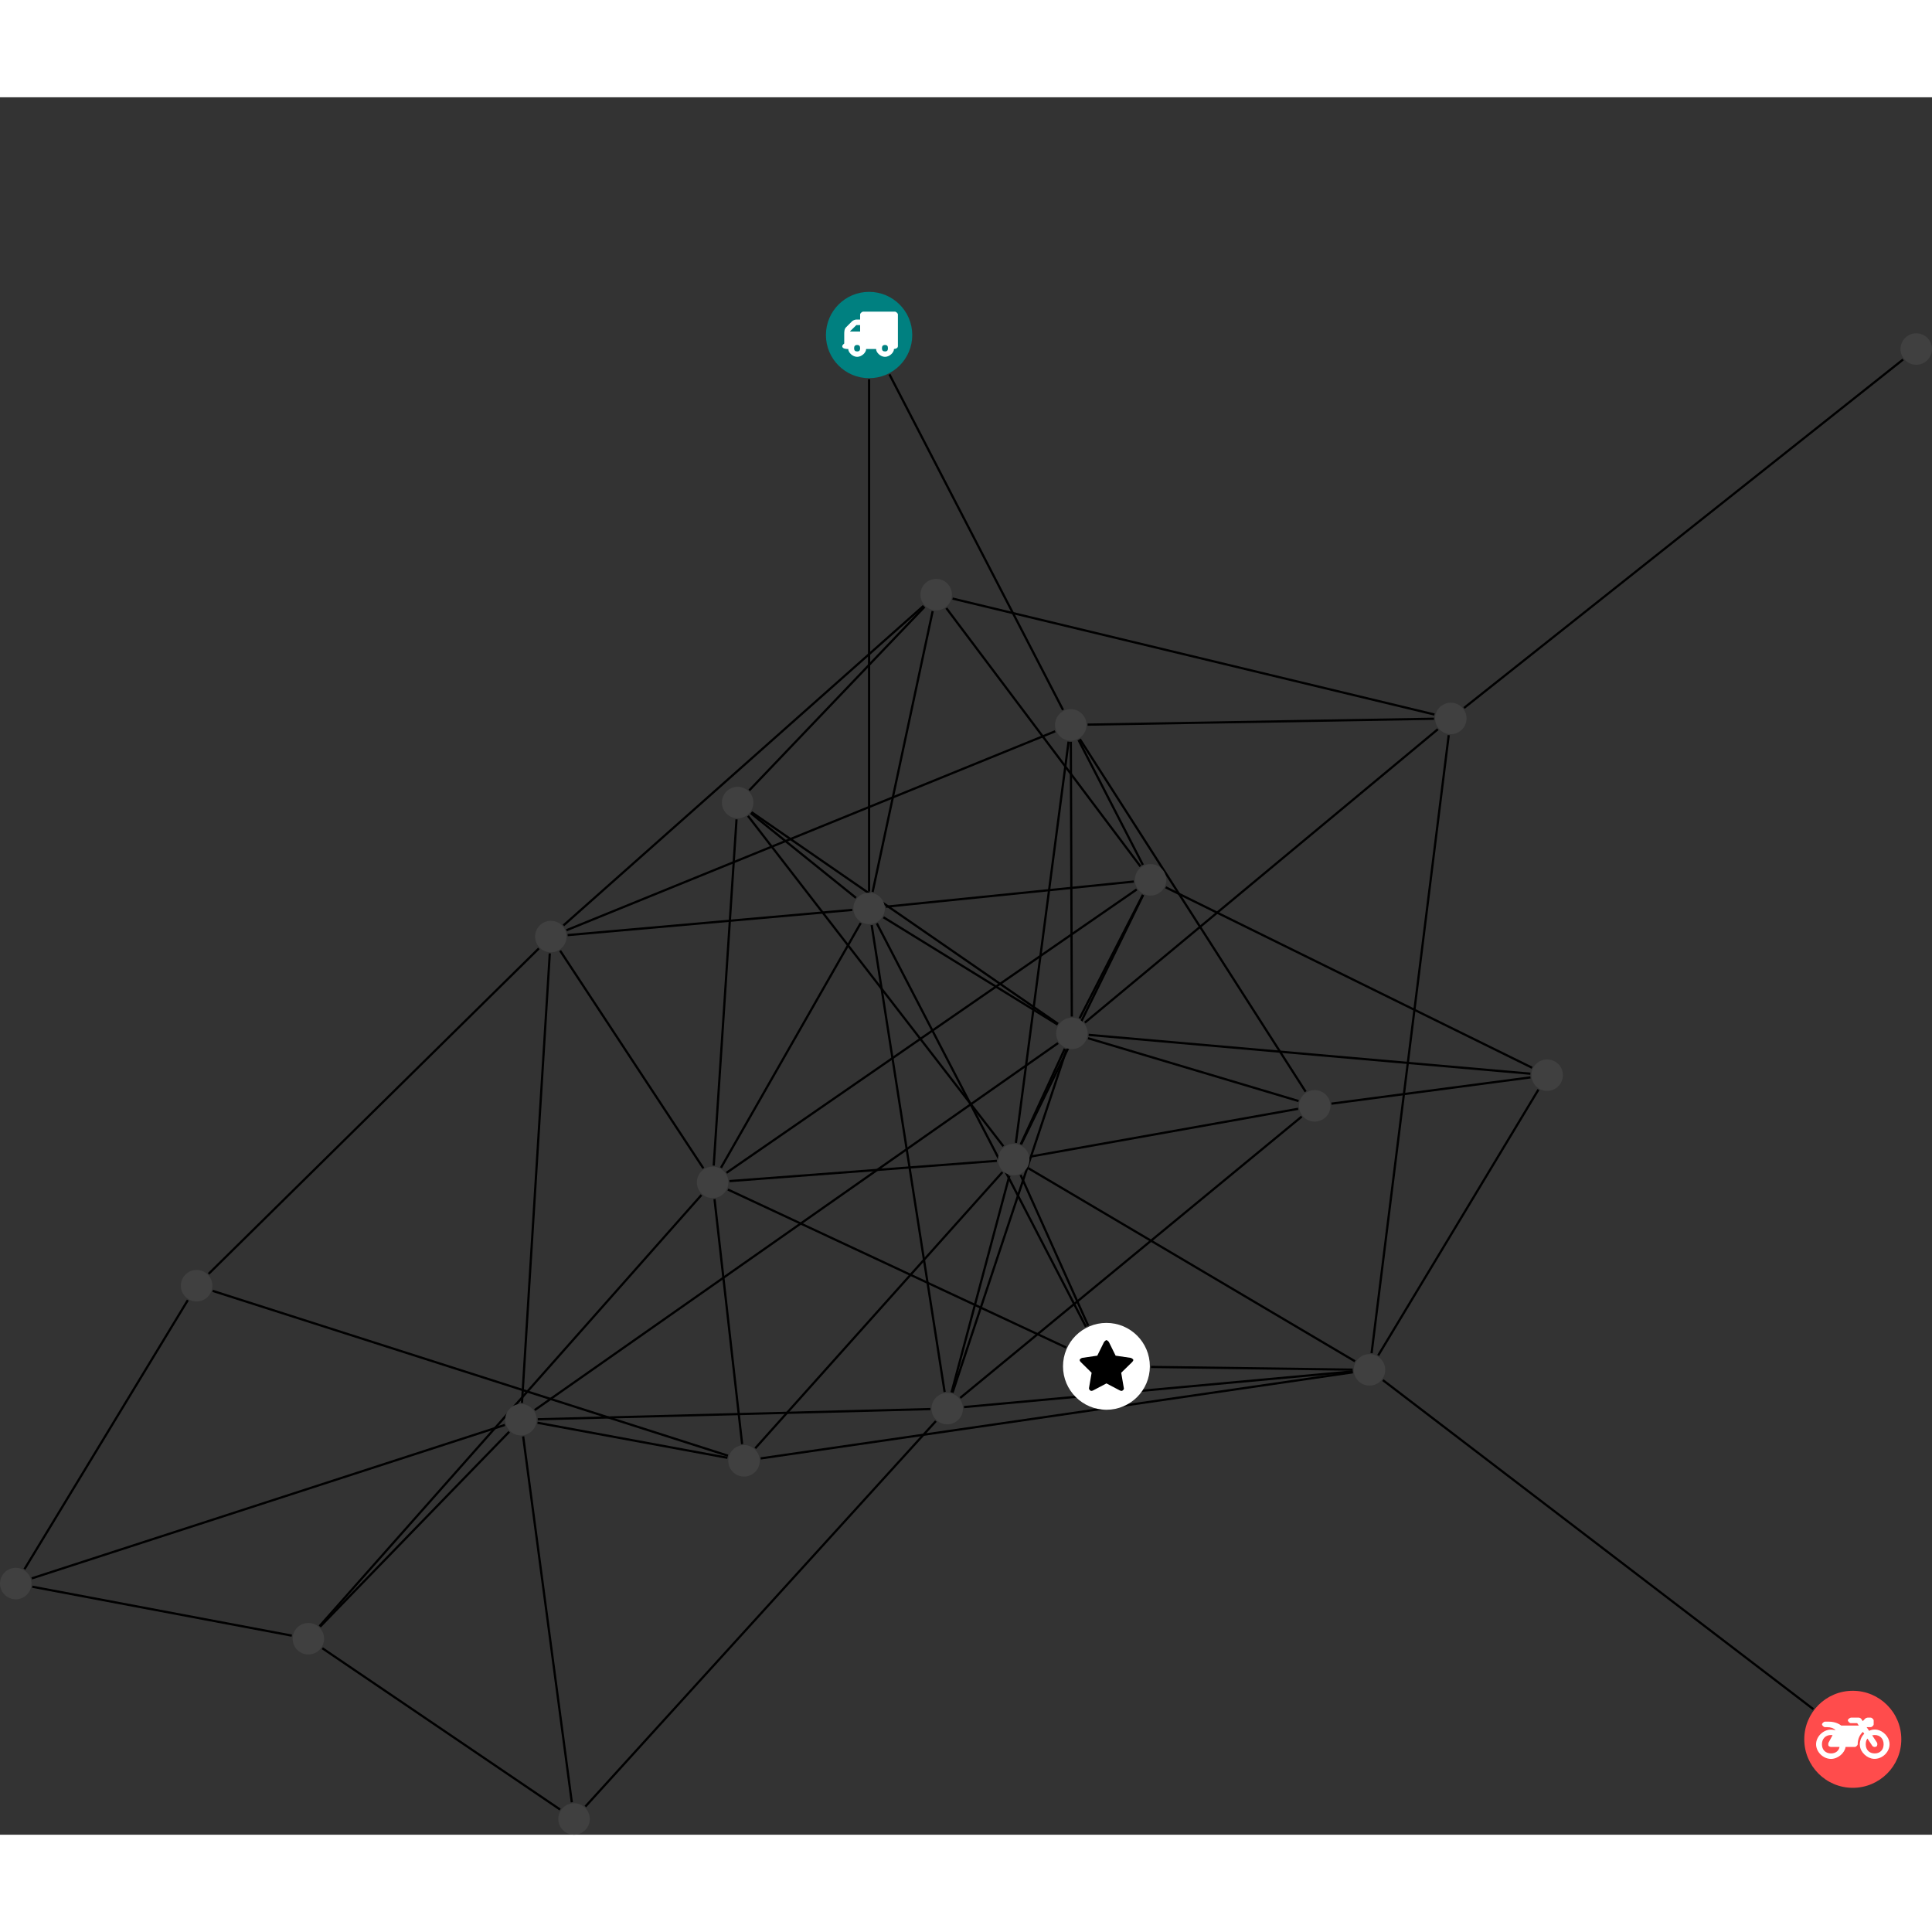 <?xml version="1.0" encoding="UTF-8"?>
<svg xmlns="http://www.w3.org/2000/svg" xmlns:xlink="http://www.w3.org/1999/xlink" width="345.925pt" height="345.925pt" viewBox="0.000 -34.839 345.925 311.087" version="1.1">
<rect x="0.000" y="-34.839" width="345.925" height="311.087" fill="#333333" stroke="none"/>
<defs>
<g>
<symbol overflow="visible" id="glyph0-0">
<path style="stroke:none;" d="M 1.422 -0.75 L 1.422 -7.922 L 3.562 -7.922 L 3.562 -0.891 L 1.422 -0.891 Z M 0.625 0 L 4.531 0 L 4.531 -8.812 L 0.438 -8.812 L 0.438 0 Z M 0.625 0 "/>
</symbol>
<symbol overflow="visible" id="glyph0-1">
<path style="stroke:none;" d="M 3.375 -0.844 C 3.375 -0.453 3.234 -0.266 2.844 -0.266 C 2.469 -0.266 2.297 -0.453 2.297 -0.844 C 2.297 -1.219 2.469 -1.422 2.844 -1.422 C 3.234 -1.422 3.375 -1.219 3.375 -0.844 Z M 1.594 -3.688 L 1.594 -3.859 C 1.594 -3.875 1.578 -3.875 1.594 -3.891 L 2.688 -4.969 C 2.703 -5 2.656 -4.984 2.688 -4.984 L 3.375 -4.984 L 3.375 -3.828 L 1.594 -3.828 Z M 8.359 -0.844 C 8.359 -0.453 8.219 -0.266 7.828 -0.266 C 7.453 -0.266 7.281 -0.453 7.281 -0.844 C 7.281 -1.219 7.453 -1.422 7.828 -1.422 C 8.219 -1.422 8.359 -1.219 8.359 -0.844 Z M 10.141 -6.891 C 10.141 -7.094 9.812 -7.391 9.609 -7.391 L 3.922 -7.391 C 3.719 -7.391 3.375 -7.094 3.375 -6.891 L 3.375 -5.969 L 2.672 -5.969 C 2.469 -5.969 2.078 -5.812 1.938 -5.672 L 0.844 -4.578 C 0.531 -4.266 0.531 -3.734 0.531 -3.328 L 0.531 -1.688 C 0.516 -1.688 0.172 -1.391 0.172 -1.203 C 0.172 -0.781 0.781 -0.703 1.062 -0.703 L 1.25 -0.703 C 1.25 -0.047 2.062 0.703 2.844 0.703 C 3.641 0.703 4.453 -0.047 4.453 -0.703 L 6.234 -0.703 C 6.234 -0.047 7.047 0.703 7.828 0.703 C 8.625 0.703 9.438 -0.047 9.438 -0.703 C 9.547 -0.703 10.141 -0.781 10.141 -1.203 Z M 10.141 -6.891 "/>
</symbol>
<symbol overflow="visible" id="glyph0-2">
<path style="stroke:none;" d="M 12.969 -2.906 C 12.844 -3.984 11.859 -5.016 10.781 -5.219 C 10.234 -5.328 9.703 -5.219 9.328 -5.031 L 8.875 -5.688 L 9.609 -5.688 C 9.812 -5.688 10.141 -5.984 10.141 -6.188 L 10.141 -6.891 C 10.141 -7.094 9.812 -7.391 9.609 -7.391 L 9.047 -7.391 C 8.969 -7.391 8.734 -7.312 8.656 -7.25 L 8.188 -6.766 L 7.891 -7.203 C 7.828 -7.281 7.594 -7.391 7.484 -7.391 L 6.078 -7.391 C 5.906 -7.391 5.547 -7.125 5.516 -6.953 C 5.484 -6.734 5.828 -6.406 6.047 -6.406 L 7.188 -6.406 L 7.484 -5.969 L 4.344 -5.969 C 4.141 -6.125 3.375 -6.672 2.141 -6.672 L 1.422 -6.672 C 1.219 -6.672 0.891 -6.375 0.891 -6.188 C 0.891 -5.984 1.219 -5.688 1.422 -5.688 L 1.781 -5.688 C 2.484 -5.688 2.906 -5.516 3.281 -5.188 L 3.25 -5.141 C 3.078 -5.188 2.797 -5.25 2.5 -5.25 C 1.109 -5.25 -0.172 -4 -0.172 -2.625 C -0.172 -1.25 1.109 0 2.5 0 C 3.75 0 4.953 -1.062 5.109 -2.141 L 6.766 -2.141 C 6.969 -2.141 7.281 -2.438 7.281 -2.625 C 7.281 -3.609 7.688 -4.391 8.219 -4.844 L 8.453 -4.5 C 7.969 -4.062 7.578 -3.203 7.672 -2.359 C 7.781 -1.172 8.969 -0.094 10.141 -0.016 C 11.703 0.094 13.156 -1.344 12.969 -2.906 Z M 2.5 -0.984 C 1.516 -0.984 0.875 -1.641 0.875 -2.625 C 0.875 -3.594 1.516 -4.281 2.5 -4.281 C 2.672 -4.281 2.844 -4.234 2.781 -4.25 L 2.047 -2.891 C 2 -2.781 2 -2.469 2.047 -2.359 C 2.125 -2.25 2.375 -2.141 2.5 -2.141 L 4.031 -2.141 C 3.891 -1.453 3.344 -0.984 2.5 -0.984 Z M 10.328 -0.984 C 9.344 -0.984 8.719 -1.641 8.719 -2.625 C 8.719 -3.109 8.859 -3.469 9.031 -3.641 L 9.906 -2.328 C 9.969 -2.219 10.203 -2.141 10.328 -2.141 C 10.391 -2.141 10.594 -2.188 10.641 -2.234 C 10.812 -2.344 10.844 -2.75 10.734 -2.922 L 9.875 -4.219 C 9.859 -4.219 10.094 -4.281 10.328 -4.281 C 11.297 -4.281 11.922 -3.594 11.922 -2.625 C 11.922 -1.641 11.297 -0.984 10.328 -0.984 Z M 10.328 -0.984 "/>
</symbol>
<symbol overflow="visible" id="glyph0-3">
<path style="stroke:none;" d="M 9.438 -5.078 C 9.438 -5.25 9.078 -5.453 8.938 -5.469 L 6.266 -5.859 L 5.078 -8.266 C 5.031 -8.375 4.75 -8.641 4.625 -8.641 C 4.5 -8.641 4.234 -8.375 4.172 -8.266 L 2.984 -5.859 L 0.312 -5.469 C 0.172 -5.453 -0.172 -5.25 -0.172 -5.078 C -0.172 -4.969 -0.062 -4.781 0.016 -4.719 L 1.969 -2.797 L 1.5 -0.062 C 1.5 -0.016 1.5 0.016 1.5 0.047 C 1.5 0.203 1.75 0.453 1.906 0.453 C 1.984 0.453 2.188 0.406 2.25 0.359 L 4.625 -0.891 L 7 0.359 C 7.062 0.406 7.266 0.453 7.344 0.453 C 7.5 0.453 7.75 0.203 7.75 0.047 C 7.75 0.016 7.75 -0.016 7.734 -0.062 L 7.266 -2.797 L 9.234 -4.719 C 9.297 -4.781 9.438 -4.969 9.438 -5.078 Z M 9.438 -5.078 "/>
</symbol>
</g>
<clipPath id="clip1">
  <path d="M 256 6 L 345.926 6 L 345.926 81 L 256 81 Z M 256 6 "/>
</clipPath>
<clipPath id="clip2">
  <path d="M 88 199 L 109 199 L 109 276.246 L 88 276.246 Z M 88 199 "/>
</clipPath>
<clipPath id="clip3">
  <path d="M 99 196 L 174 196 L 174 276.246 L 99 276.246 Z M 99 196 "/>
</clipPath>
<clipPath id="clip4">
  <path d="M 52 237 L 106 237 L 106 276.246 L 52 276.246 Z M 52 237 "/>
</clipPath>
<clipPath id="clip5">
  <path d="M 99 270 L 106 270 L 106 276.246 L 99 276.246 Z M 99 270 "/>
</clipPath>
<clipPath id="clip6">
  <path d="M 340 7 L 345.926 7 L 345.926 14 L 340 14 Z M 340 7 "/>
</clipPath>
</defs>
<g id="surface1">
<path style="fill:none;stroke-width:0.399;stroke-linecap:butt;stroke-linejoin:miter;stroke:rgb(0%,0%,0%);stroke-opacity:1;stroke-miterlimit:10;" d="M -0.001 -7.927 L -0.001 -99.65 " transform="matrix(1,0,0,-1,155.61,7.729)"/>
<path style="fill:none;stroke-width:0.399;stroke-linecap:butt;stroke-linejoin:miter;stroke:rgb(0%,0%,0%);stroke-opacity:1;stroke-miterlimit:10;" d="M 3.644 -7.044 L 34.726 -67.13 " transform="matrix(1,0,0,-1,155.61,7.729)"/>
<path style="fill:none;stroke-width:0.399;stroke-linecap:butt;stroke-linejoin:miter;stroke:rgb(0%,0%,0%);stroke-opacity:1;stroke-miterlimit:10;" d="M -27.676 -154.716 L -22.731 -198.58 " transform="matrix(1,0,0,-1,155.61,7.729)"/>
<path style="fill:none;stroke-width:0.399;stroke-linecap:butt;stroke-linejoin:miter;stroke:rgb(0%,0%,0%);stroke-opacity:1;stroke-miterlimit:10;" d="M -25.278 -152.998 L 35.273 -181.283 " transform="matrix(1,0,0,-1,155.61,7.729)"/>
<path style="fill:none;stroke-width:0.399;stroke-linecap:butt;stroke-linejoin:miter;stroke:rgb(0%,0%,0%);stroke-opacity:1;stroke-miterlimit:10;" d="M -26.516 -149.099 L -1.497 -105.287 " transform="matrix(1,0,0,-1,155.61,7.729)"/>
<path style="fill:none;stroke-width:0.399;stroke-linecap:butt;stroke-linejoin:miter;stroke:rgb(0%,0%,0%);stroke-opacity:1;stroke-miterlimit:10;" d="M -25.532 -150.005 L 47.917 -99.267 " transform="matrix(1,0,0,-1,155.61,7.729)"/>
<path style="fill:none;stroke-width:0.399;stroke-linecap:butt;stroke-linejoin:miter;stroke:rgb(0%,0%,0%);stroke-opacity:1;stroke-miterlimit:10;" d="M -29.672 -149.197 L -55.321 -110.232 " transform="matrix(1,0,0,-1,155.61,7.729)"/>
<path style="fill:none;stroke-width:0.399;stroke-linecap:butt;stroke-linejoin:miter;stroke:rgb(0%,0%,0%);stroke-opacity:1;stroke-miterlimit:10;" d="M -27.817 -148.708 L -23.735 -86.72 " transform="matrix(1,0,0,-1,155.61,7.729)"/>
<path style="fill:none;stroke-width:0.399;stroke-linecap:butt;stroke-linejoin:miter;stroke:rgb(0%,0%,0%);stroke-opacity:1;stroke-miterlimit:10;" d="M -25.005 -151.49 L 22.882 -147.861 " transform="matrix(1,0,0,-1,155.61,7.729)"/>
<path style="fill:none;stroke-width:0.399;stroke-linecap:butt;stroke-linejoin:miter;stroke:rgb(0%,0%,0%);stroke-opacity:1;stroke-miterlimit:10;" d="M -30.016 -153.978 L -98.395 -231.173 " transform="matrix(1,0,0,-1,155.61,7.729)"/>
<path style="fill:none;stroke-width:0.399;stroke-linecap:butt;stroke-linejoin:miter;stroke:rgb(0%,0%,0%);stroke-opacity:1;stroke-miterlimit:10;" d="M 39.203 -125.904 L 76.898 -137.154 " transform="matrix(1,0,0,-1,155.61,7.729)"/>
<path style="fill:none;stroke-width:0.399;stroke-linecap:butt;stroke-linejoin:miter;stroke:rgb(0%,0%,0%);stroke-opacity:1;stroke-miterlimit:10;" d="M 33.742 -123.459 L 2.57 -104.251 " transform="matrix(1,0,0,-1,155.61,7.729)"/>
<path style="fill:none;stroke-width:0.399;stroke-linecap:butt;stroke-linejoin:miter;stroke:rgb(0%,0%,0%);stroke-opacity:1;stroke-miterlimit:10;" d="M 37.687 -122.357 L 49.023 -100.24 " transform="matrix(1,0,0,-1,155.61,7.729)"/>
<path style="fill:none;stroke-width:0.399;stroke-linecap:butt;stroke-linejoin:miter;stroke:rgb(0%,0%,0%);stroke-opacity:1;stroke-miterlimit:10;" d="M 38.632 -123.115 L 101.839 -70.58 " transform="matrix(1,0,0,-1,155.61,7.729)"/>
<path style="fill:none;stroke-width:0.399;stroke-linecap:butt;stroke-linejoin:miter;stroke:rgb(0%,0%,0%);stroke-opacity:1;stroke-miterlimit:10;" d="M 33.839 -126.775 L -59.868 -192.482 " transform="matrix(1,0,0,-1,155.61,7.729)"/>
<path style="fill:none;stroke-width:0.399;stroke-linecap:butt;stroke-linejoin:miter;stroke:rgb(0%,0%,0%);stroke-opacity:1;stroke-miterlimit:10;" d="M 35.359 -127.908 L 14.945 -189.365 " transform="matrix(1,0,0,-1,155.61,7.729)"/>
<path style="fill:none;stroke-width:0.399;stroke-linecap:butt;stroke-linejoin:miter;stroke:rgb(0%,0%,0%);stroke-opacity:1;stroke-miterlimit:10;" d="M 39.316 -125.306 L 118.402 -132.259 " transform="matrix(1,0,0,-1,155.61,7.729)"/>
<path style="fill:none;stroke-width:0.399;stroke-linecap:butt;stroke-linejoin:miter;stroke:rgb(0%,0%,0%);stroke-opacity:1;stroke-miterlimit:10;" d="M 33.828 -123.33 L -21.051 -85.427 " transform="matrix(1,0,0,-1,155.61,7.729)"/>
<path style="fill:none;stroke-width:0.399;stroke-linecap:butt;stroke-linejoin:miter;stroke:rgb(0%,0%,0%);stroke-opacity:1;stroke-miterlimit:10;" d="M 35.046 -127.783 L 27.156 -144.896 " transform="matrix(1,0,0,-1,155.61,7.729)"/>
<path style="fill:none;stroke-width:0.399;stroke-linecap:butt;stroke-linejoin:miter;stroke:rgb(0%,0%,0%);stroke-opacity:1;stroke-miterlimit:10;" d="M 36.3 -122.025 L 36.124 -72.83 " transform="matrix(1,0,0,-1,155.61,7.729)"/>
<path style="fill:none;stroke-width:0.399;stroke-linecap:butt;stroke-linejoin:miter;stroke:rgb(0%,0%,0%);stroke-opacity:1;stroke-miterlimit:10;" d="M 169.074 -246.044 L 91.995 -187.123 " transform="matrix(1,0,0,-1,155.61,7.729)"/>
<path style="fill:none;stroke-width:0.399;stroke-linecap:butt;stroke-linejoin:miter;stroke:rgb(0%,0%,0%);stroke-opacity:1;stroke-miterlimit:10;" d="M 77.46 -139.935 L 16.32 -190.31 " transform="matrix(1,0,0,-1,155.61,7.729)"/>
<path style="fill:none;stroke-width:0.399;stroke-linecap:butt;stroke-linejoin:miter;stroke:rgb(0%,0%,0%);stroke-opacity:1;stroke-miterlimit:10;" d="M 82.785 -137.623 L 118.417 -132.919 " transform="matrix(1,0,0,-1,155.61,7.729)"/>
<path style="fill:none;stroke-width:0.399;stroke-linecap:butt;stroke-linejoin:miter;stroke:rgb(0%,0%,0%);stroke-opacity:1;stroke-miterlimit:10;" d="M 76.82 -138.544 L 28.863 -147.103 " transform="matrix(1,0,0,-1,155.61,7.729)"/>
<path style="fill:none;stroke-width:0.399;stroke-linecap:butt;stroke-linejoin:miter;stroke:rgb(0%,0%,0%);stroke-opacity:1;stroke-miterlimit:10;" d="M 78.163 -135.474 L 37.742 -72.353 " transform="matrix(1,0,0,-1,155.61,7.729)"/>
<path style="fill:none;stroke-width:0.399;stroke-linecap:butt;stroke-linejoin:miter;stroke:rgb(0%,0%,0%);stroke-opacity:1;stroke-miterlimit:10;" d="M -149.923 -222.623 L -65.208 -195.146 " transform="matrix(1,0,0,-1,155.61,7.729)"/>
<path style="fill:none;stroke-width:0.399;stroke-linecap:butt;stroke-linejoin:miter;stroke:rgb(0%,0%,0%);stroke-opacity:1;stroke-miterlimit:10;" d="M -151.227 -220.974 L -121.977 -172.802 " transform="matrix(1,0,0,-1,155.61,7.729)"/>
<path style="fill:none;stroke-width:0.399;stroke-linecap:butt;stroke-linejoin:miter;stroke:rgb(0%,0%,0%);stroke-opacity:1;stroke-miterlimit:10;" d="M -149.829 -224.115 L -103.364 -232.873 " transform="matrix(1,0,0,-1,155.61,7.729)"/>
<path style="fill:none;stroke-width:0.399;stroke-linecap:butt;stroke-linejoin:miter;stroke:rgb(0%,0%,0%);stroke-opacity:1;stroke-miterlimit:10;" d="M -19.407 -201.142 L 86.609 -185.724 " transform="matrix(1,0,0,-1,155.61,7.729)"/>
<path style="fill:none;stroke-width:0.399;stroke-linecap:butt;stroke-linejoin:miter;stroke:rgb(0%,0%,0%);stroke-opacity:1;stroke-miterlimit:10;" d="M -25.364 -201.033 L -59.368 -194.759 " transform="matrix(1,0,0,-1,155.61,7.729)"/>
<path style="fill:none;stroke-width:0.399;stroke-linecap:butt;stroke-linejoin:miter;stroke:rgb(0%,0%,0%);stroke-opacity:1;stroke-miterlimit:10;" d="M -25.27 -200.658 L -117.536 -171.142 " transform="matrix(1,0,0,-1,155.61,7.729)"/>
<path style="fill:none;stroke-width:0.399;stroke-linecap:butt;stroke-linejoin:miter;stroke:rgb(0%,0%,0%);stroke-opacity:1;stroke-miterlimit:10;" d="M -20.383 -199.33 L 23.878 -149.884 " transform="matrix(1,0,0,-1,155.61,7.729)"/>
<path style="fill:none;stroke-width:0.399;stroke-linecap:butt;stroke-linejoin:miter;stroke:rgb(0%,0%,0%);stroke-opacity:1;stroke-miterlimit:10;" d="M 50.472 -184.763 L 86.581 -185.248 " transform="matrix(1,0,0,-1,155.61,7.729)"/>
<path style="fill:none;stroke-width:0.399;stroke-linecap:butt;stroke-linejoin:miter;stroke:rgb(0%,0%,0%);stroke-opacity:1;stroke-miterlimit:10;" d="M 38.828 -177.576 L 1.39 -105.345 " transform="matrix(1,0,0,-1,155.61,7.729)"/>
<path style="fill:none;stroke-width:0.399;stroke-linecap:butt;stroke-linejoin:miter;stroke:rgb(0%,0%,0%);stroke-opacity:1;stroke-miterlimit:10;" d="M 39.234 -177.38 L 27.128 -150.388 " transform="matrix(1,0,0,-1,155.61,7.729)"/>
<path style="fill:none;stroke-width:0.399;stroke-linecap:butt;stroke-linejoin:miter;stroke:rgb(0%,0%,0%);stroke-opacity:1;stroke-miterlimit:10;" d="M 89.972 -182.294 L 103.785 -71.646 " transform="matrix(1,0,0,-1,155.61,7.729)"/>
<path style="fill:none;stroke-width:0.399;stroke-linecap:butt;stroke-linejoin:miter;stroke:rgb(0%,0%,0%);stroke-opacity:1;stroke-miterlimit:10;" d="M 86.593 -185.564 L 16.995 -191.951 " transform="matrix(1,0,0,-1,155.61,7.729)"/>
<path style="fill:none;stroke-width:0.399;stroke-linecap:butt;stroke-linejoin:miter;stroke:rgb(0%,0%,0%);stroke-opacity:1;stroke-miterlimit:10;" d="M 91.156 -182.705 L 119.851 -135.107 " transform="matrix(1,0,0,-1,155.61,7.729)"/>
<path style="fill:none;stroke-width:0.399;stroke-linecap:butt;stroke-linejoin:miter;stroke:rgb(0%,0%,0%);stroke-opacity:1;stroke-miterlimit:10;" d="M 86.999 -183.751 L 28.492 -149.169 " transform="matrix(1,0,0,-1,155.61,7.729)"/>
<path style="fill:none;stroke-width:0.399;stroke-linecap:butt;stroke-linejoin:miter;stroke:rgb(0%,0%,0%);stroke-opacity:1;stroke-miterlimit:10;" d="M 11.382 -49.435 L 0.632 -99.716 " transform="matrix(1,0,0,-1,155.61,7.729)"/>
<path style="fill:none;stroke-width:0.399;stroke-linecap:butt;stroke-linejoin:miter;stroke:rgb(0%,0%,0%);stroke-opacity:1;stroke-miterlimit:10;" d="M 13.828 -48.896 L 48.585 -95.142 " transform="matrix(1,0,0,-1,155.61,7.729)"/>
<path style="fill:none;stroke-width:0.399;stroke-linecap:butt;stroke-linejoin:miter;stroke:rgb(0%,0%,0%);stroke-opacity:1;stroke-miterlimit:10;" d="M 14.949 -47.189 L 101.226 -67.947 " transform="matrix(1,0,0,-1,155.61,7.729)"/>
<path style="fill:none;stroke-width:0.399;stroke-linecap:butt;stroke-linejoin:miter;stroke:rgb(0%,0%,0%);stroke-opacity:1;stroke-miterlimit:10;" d="M 9.757 -48.486 L -54.723 -105.709 " transform="matrix(1,0,0,-1,155.61,7.729)"/>
<path style="fill:none;stroke-width:0.399;stroke-linecap:butt;stroke-linejoin:miter;stroke:rgb(0%,0%,0%);stroke-opacity:1;stroke-miterlimit:10;" d="M 9.929 -48.666 L -21.454 -81.529 " transform="matrix(1,0,0,-1,155.61,7.729)"/>
<path style="fill:none;stroke-width:0.399;stroke-linecap:butt;stroke-linejoin:miter;stroke:rgb(0%,0%,0%);stroke-opacity:1;stroke-miterlimit:10;" d="M 3.003 -102.361 L 47.398 -97.857 " transform="matrix(1,0,0,-1,155.61,7.729)"/>
<path style="fill:none;stroke-width:0.399;stroke-linecap:butt;stroke-linejoin:miter;stroke:rgb(0%,0%,0%);stroke-opacity:1;stroke-miterlimit:10;" d="M -3.005 -102.931 L -53.973 -107.443 " transform="matrix(1,0,0,-1,155.61,7.729)"/>
<path style="fill:none;stroke-width:0.399;stroke-linecap:butt;stroke-linejoin:miter;stroke:rgb(0%,0%,0%);stroke-opacity:1;stroke-miterlimit:10;" d="M 0.464 -105.65 L 13.527 -189.248 " transform="matrix(1,0,0,-1,155.61,7.729)"/>
<path style="fill:none;stroke-width:0.399;stroke-linecap:butt;stroke-linejoin:miter;stroke:rgb(0%,0%,0%);stroke-opacity:1;stroke-miterlimit:10;" d="M -2.348 -100.775 L -21.184 -85.603 " transform="matrix(1,0,0,-1,155.61,7.729)"/>
<path style="fill:none;stroke-width:0.399;stroke-linecap:butt;stroke-linejoin:miter;stroke:rgb(0%,0%,0%);stroke-opacity:1;stroke-miterlimit:10;" d="M 53.105 -98.888 L 118.703 -131.189 " transform="matrix(1,0,0,-1,155.61,7.729)"/>
<path style="fill:none;stroke-width:0.399;stroke-linecap:butt;stroke-linejoin:miter;stroke:rgb(0%,0%,0%);stroke-opacity:1;stroke-miterlimit:10;" d="M 49.074 -100.263 L 27.218 -144.923 " transform="matrix(1,0,0,-1,155.61,7.729)"/>
<path style="fill:none;stroke-width:0.399;stroke-linecap:butt;stroke-linejoin:miter;stroke:rgb(0%,0%,0%);stroke-opacity:1;stroke-miterlimit:10;" d="M 49.019 -94.869 L 37.495 -72.494 " transform="matrix(1,0,0,-1,155.61,7.729)"/>
<g clip-path="url(#clip1)" clip-rule="nonzero">
<path style="fill:none;stroke-width:0.399;stroke-linecap:butt;stroke-linejoin:miter;stroke:rgb(0%,0%,0%);stroke-opacity:1;stroke-miterlimit:10;" d="M 106.523 -66.775 L 185.136 -4.384 " transform="matrix(1,0,0,-1,155.61,7.729)"/>
</g>
<path style="fill:none;stroke-width:0.399;stroke-linecap:butt;stroke-linejoin:miter;stroke:rgb(0%,0%,0%);stroke-opacity:1;stroke-miterlimit:10;" d="M 101.144 -68.705 L 39.128 -69.759 " transform="matrix(1,0,0,-1,155.61,7.729)"/>
<path style="fill:none;stroke-width:0.399;stroke-linecap:butt;stroke-linejoin:miter;stroke:rgb(0%,0%,0%);stroke-opacity:1;stroke-miterlimit:10;" d="M -62.149 -191.201 L -57.169 -110.72 " transform="matrix(1,0,0,-1,155.61,7.729)"/>
<path style="fill:none;stroke-width:0.399;stroke-linecap:butt;stroke-linejoin:miter;stroke:rgb(0%,0%,0%);stroke-opacity:1;stroke-miterlimit:10;" d="M -59.321 -194.134 L 10.976 -192.306 " transform="matrix(1,0,0,-1,155.61,7.729)"/>
<g clip-path="url(#clip2)" clip-rule="nonzero">
<path style="fill:none;stroke-width:0.399;stroke-linecap:butt;stroke-linejoin:miter;stroke:rgb(0%,0%,0%);stroke-opacity:1;stroke-miterlimit:10;" d="M -61.938 -197.205 L -53.227 -262.712 " transform="matrix(1,0,0,-1,155.61,7.729)"/>
</g>
<path style="fill:none;stroke-width:0.399;stroke-linecap:butt;stroke-linejoin:miter;stroke:rgb(0%,0%,0%);stroke-opacity:1;stroke-miterlimit:10;" d="M -64.438 -196.376 L -98.297 -231.267 " transform="matrix(1,0,0,-1,155.61,7.729)"/>
<path style="fill:none;stroke-width:0.399;stroke-linecap:butt;stroke-linejoin:miter;stroke:rgb(0%,0%,0%);stroke-opacity:1;stroke-miterlimit:10;" d="M -118.262 -168.103 L -59.13 -109.83 " transform="matrix(1,0,0,-1,155.61,7.729)"/>
<path style="fill:none;stroke-width:0.399;stroke-linecap:butt;stroke-linejoin:miter;stroke:rgb(0%,0%,0%);stroke-opacity:1;stroke-miterlimit:10;" d="M -54.184 -106.572 L 33.316 -70.951 " transform="matrix(1,0,0,-1,155.61,7.729)"/>
<g clip-path="url(#clip3)" clip-rule="nonzero">
<path style="fill:none;stroke-width:0.399;stroke-linecap:butt;stroke-linejoin:miter;stroke:rgb(0%,0%,0%);stroke-opacity:1;stroke-miterlimit:10;" d="M 11.96 -194.458 L -50.797 -263.474 " transform="matrix(1,0,0,-1,155.61,7.729)"/>
</g>
<path style="fill:none;stroke-width:0.399;stroke-linecap:butt;stroke-linejoin:miter;stroke:rgb(0%,0%,0%);stroke-opacity:1;stroke-miterlimit:10;" d="M 14.769 -189.31 L 25.113 -150.552 " transform="matrix(1,0,0,-1,155.61,7.729)"/>
<path style="fill:none;stroke-width:0.399;stroke-linecap:butt;stroke-linejoin:miter;stroke:rgb(0%,0%,0%);stroke-opacity:1;stroke-miterlimit:10;" d="M -21.688 -86.099 L 24.046 -145.248 " transform="matrix(1,0,0,-1,155.61,7.729)"/>
<g clip-path="url(#clip4)" clip-rule="nonzero">
<path style="fill:none;stroke-width:0.399;stroke-linecap:butt;stroke-linejoin:miter;stroke:rgb(0%,0%,0%);stroke-opacity:1;stroke-miterlimit:10;" d="M -55.325 -264.009 L -97.899 -235.126 " transform="matrix(1,0,0,-1,155.61,7.729)"/>
</g>
<path style="fill:none;stroke-width:0.399;stroke-linecap:butt;stroke-linejoin:miter;stroke:rgb(0%,0%,0%);stroke-opacity:1;stroke-miterlimit:10;" d="M 26.285 -144.642 L 35.718 -72.802 " transform="matrix(1,0,0,-1,155.61,7.729)"/>
<path style=" stroke:none;fill-rule:nonzero;fill:rgb(0%,50%,50%);fill-opacity:1;" d="M 163.34 7.73 C 163.34 3.461 159.879 0 155.609 0 C 151.34 0 147.883 3.461 147.883 7.73 C 147.883 11.996 151.34 15.457 155.609 15.457 C 159.879 15.457 163.34 11.996 163.34 7.73 Z M 163.34 7.73 "/>
<g style="fill:rgb(100%,100%,100%);fill-opacity:1;">
  <use xlink:href="#glyph0-1" x="150.629" y="10.932"/>
</g>
<path style=" stroke:none;fill-rule:nonzero;fill:rgb(25%,25%,25%);fill-opacity:1;" d="M 130.414 159.445 C 130.414 157.887 129.152 156.625 127.598 156.625 C 126.039 156.625 124.777 157.887 124.777 159.445 C 124.777 161 126.039 162.262 127.598 162.262 C 129.152 162.262 130.414 161 130.414 159.445 Z M 130.414 159.445 "/>
<path style=" stroke:none;fill-rule:nonzero;fill:rgb(25%,25%,25%);fill-opacity:1;" d="M 194.738 132.77 C 194.738 131.215 193.477 129.953 191.922 129.953 C 190.363 129.953 189.102 131.215 189.102 132.77 C 189.102 134.328 190.363 135.59 191.922 135.59 C 193.477 135.59 194.738 134.328 194.738 132.77 Z M 194.738 132.77 "/>
<path style=" stroke:none;fill-rule:nonzero;fill:rgb(100%,29.999%,29.999%);fill-opacity:1;" d="M 340.43 259.164 C 340.43 254.367 336.539 250.477 331.742 250.477 C 326.945 250.477 323.055 254.367 323.055 259.164 C 323.055 263.961 326.945 267.852 331.742 267.852 C 336.539 267.852 340.43 263.961 340.43 259.164 Z M 340.43 259.164 "/>
<g style="fill:rgb(100%,100%,100%);fill-opacity:1;">
  <use xlink:href="#glyph0-2" x="325.341" y="262.677"/>
</g>
<path style=" stroke:none;fill-rule:nonzero;fill:rgb(25%,25%,25%);fill-opacity:1;" d="M 238.219 145.742 C 238.219 144.188 236.957 142.926 235.398 142.926 C 233.844 142.926 232.582 144.188 232.582 145.742 C 232.582 147.301 233.844 148.562 235.398 148.562 C 236.957 148.562 238.219 147.301 238.219 145.742 Z M 238.219 145.742 "/>
<path style=" stroke:none;fill-rule:nonzero;fill:rgb(25%,25%,25%);fill-opacity:1;" d="M 5.637 231.281 C 5.637 229.727 4.375 228.465 2.816 228.465 C 1.262 228.465 0 229.727 0 231.281 C 0 232.836 1.262 234.098 2.816 234.098 C 4.375 234.098 5.637 232.836 5.637 231.281 Z M 5.637 231.281 "/>
<path style=" stroke:none;fill-rule:nonzero;fill:rgb(25%,25%,25%);fill-opacity:1;" d="M 136.035 209.305 C 136.035 207.746 134.773 206.484 133.215 206.484 C 131.66 206.484 130.398 207.746 130.398 209.305 C 130.398 210.859 131.66 212.121 133.215 212.121 C 134.773 212.121 136.035 210.859 136.035 209.305 Z M 136.035 209.305 "/>
<path style=" stroke:none;fill-rule:nonzero;fill:rgb(100%,100%,100%);fill-opacity:1;" d="M 205.883 192.383 C 205.883 188.09 202.402 184.609 198.109 184.609 C 193.812 184.609 190.332 188.09 190.332 192.383 C 190.332 196.676 193.812 200.16 198.109 200.16 C 202.402 200.16 205.883 196.676 205.883 192.383 Z M 205.883 192.383 "/>
<g style="fill:rgb(0%,0%,0%);fill-opacity:1;">
  <use xlink:href="#glyph0-3" x="193.486" y="196.333"/>
</g>
<path style=" stroke:none;fill-rule:nonzero;fill:rgb(25%,25%,25%);fill-opacity:1;" d="M 248.023 193.016 C 248.023 191.457 246.762 190.195 245.207 190.195 C 243.648 190.195 242.387 191.457 242.387 193.016 C 242.387 194.57 243.648 195.832 245.207 195.832 C 246.762 195.832 248.023 194.57 248.023 193.016 Z M 248.023 193.016 "/>
<path style=" stroke:none;fill-rule:nonzero;fill:rgb(25%,25%,25%);fill-opacity:1;" d="M 170.441 54.211 C 170.441 52.652 169.18 51.391 167.625 51.391 C 166.066 51.391 164.805 52.652 164.805 54.211 C 164.805 55.766 166.066 57.027 167.625 57.027 C 169.18 57.027 170.441 55.766 170.441 54.211 Z M 170.441 54.211 "/>
<path style=" stroke:none;fill-rule:nonzero;fill:rgb(25%,25%,25%);fill-opacity:1;" d="M 158.43 110.395 C 158.43 108.836 157.168 107.574 155.609 107.574 C 154.055 107.574 152.793 108.836 152.793 110.395 C 152.793 111.949 154.055 113.211 155.609 113.211 C 157.168 113.211 158.43 111.949 158.43 110.395 Z M 158.43 110.395 "/>
<path style=" stroke:none;fill-rule:nonzero;fill:rgb(25%,25%,25%);fill-opacity:1;" d="M 208.824 105.281 C 208.824 103.723 207.562 102.461 206.008 102.461 C 204.453 102.461 203.191 103.723 203.191 105.281 C 203.191 106.836 204.453 108.098 206.008 108.098 C 207.562 108.098 208.824 106.836 208.824 105.281 Z M 208.824 105.281 "/>
<path style=" stroke:none;fill-rule:nonzero;fill:rgb(25%,25%,25%);fill-opacity:1;" d="M 262.586 76.379 C 262.586 74.824 261.324 73.562 259.77 73.562 C 258.211 73.562 256.949 74.824 256.949 76.379 C 256.949 77.938 258.211 79.199 259.77 79.199 C 261.324 79.199 262.586 77.938 262.586 76.379 Z M 262.586 76.379 "/>
<path style=" stroke:none;fill-rule:nonzero;fill:rgb(25%,25%,25%);fill-opacity:1;" d="M 96.094 201.938 C 96.094 200.383 94.832 199.121 93.273 199.121 C 91.719 199.121 90.457 200.383 90.457 201.938 C 90.457 203.496 91.719 204.758 93.273 204.758 C 94.832 204.758 96.094 203.496 96.094 201.938 Z M 96.094 201.938 "/>
<path style=" stroke:none;fill-rule:nonzero;fill:rgb(25%,25%,25%);fill-opacity:1;" d="M 38.02 177.949 C 38.02 176.391 36.758 175.129 35.199 175.129 C 33.645 175.129 32.383 176.391 32.383 177.949 C 32.383 179.504 33.645 180.766 35.199 180.766 C 36.758 180.766 38.02 179.504 38.02 177.949 Z M 38.02 177.949 "/>
<path style=" stroke:none;fill-rule:nonzero;fill:rgb(25%,25%,25%);fill-opacity:1;" d="M 101.449 115.438 C 101.449 113.879 100.188 112.617 98.629 112.617 C 97.074 112.617 95.812 113.879 95.812 115.438 C 95.812 116.992 97.074 118.254 98.629 118.254 C 100.188 118.254 101.449 116.992 101.449 115.438 Z M 101.449 115.438 "/>
<path style=" stroke:none;fill-rule:nonzero;fill:rgb(25%,25%,25%);fill-opacity:1;" d="M 172.422 199.953 C 172.422 198.398 171.16 197.137 169.602 197.137 C 168.047 197.137 166.785 198.398 166.785 199.953 C 166.785 201.512 168.047 202.773 169.602 202.773 C 171.16 202.773 172.422 201.512 172.422 199.953 Z M 172.422 199.953 "/>
<path style=" stroke:none;fill-rule:nonzero;fill:rgb(25%,25%,25%);fill-opacity:1;" d="M 279.836 140.25 C 279.836 138.695 278.574 137.434 277.016 137.434 C 275.461 137.434 274.199 138.695 274.199 140.25 C 274.199 141.805 275.461 143.066 277.016 143.066 C 278.574 143.066 279.836 141.805 279.836 140.25 Z M 279.836 140.25 "/>
<path style=" stroke:none;fill-rule:nonzero;fill:rgb(25%,25%,25%);fill-opacity:1;" d="M 134.895 91.438 C 134.895 89.883 133.633 88.621 132.074 88.621 C 130.52 88.621 129.258 89.883 129.258 91.438 C 129.258 92.996 130.52 94.258 132.074 94.258 C 133.633 94.258 134.895 92.996 134.895 91.438 Z M 134.895 91.438 "/>
<g clip-path="url(#clip5)" clip-rule="nonzero">
<path style=" stroke:none;fill-rule:nonzero;fill:rgb(25%,25%,25%);fill-opacity:1;" d="M 105.602 273.43 C 105.602 271.875 104.34 270.613 102.781 270.613 C 101.227 270.613 99.965 271.875 99.965 273.43 C 99.965 274.988 101.227 276.25 102.781 276.25 C 104.34 276.25 105.602 274.988 105.602 273.43 Z M 105.602 273.43 "/>
</g>
<path style=" stroke:none;fill-rule:nonzero;fill:rgb(25%,25%,25%);fill-opacity:1;" d="M 184.32 155.359 C 184.32 153.805 183.059 152.543 181.504 152.543 C 179.945 152.543 178.684 153.805 178.684 155.359 C 178.684 156.918 179.945 158.18 181.504 158.18 C 183.059 158.18 184.32 156.918 184.32 155.359 Z M 184.32 155.359 "/>
<g clip-path="url(#clip6)" clip-rule="nonzero">
<path style=" stroke:none;fill-rule:nonzero;fill:rgb(25%,25%,25%);fill-opacity:1;" d="M 345.926 10.238 C 345.926 8.68 344.664 7.422 343.105 7.422 C 341.551 7.422 340.289 8.68 340.289 10.238 C 340.289 11.793 341.551 13.055 343.105 13.055 C 344.664 13.055 345.926 11.793 345.926 10.238 Z M 345.926 10.238 "/>
</g>
<path style=" stroke:none;fill-rule:nonzero;fill:rgb(25%,25%,25%);fill-opacity:1;" d="M 58.031 241.156 C 58.031 239.602 56.77 238.34 55.215 238.34 C 53.656 238.34 52.395 239.602 52.395 241.156 C 52.395 242.715 53.656 243.977 55.215 243.977 C 56.77 243.977 58.031 242.715 58.031 241.156 Z M 58.031 241.156 "/>
<path style=" stroke:none;fill-rule:nonzero;fill:rgb(25%,25%,25%);fill-opacity:1;" d="M 194.539 77.539 C 194.539 75.98 193.277 74.719 191.723 74.719 C 190.164 74.719 188.902 75.98 188.902 77.539 C 188.902 79.094 190.164 80.355 191.723 80.355 C 193.277 80.355 194.539 79.094 194.539 77.539 Z M 194.539 77.539 "/>
</g>
</svg>
